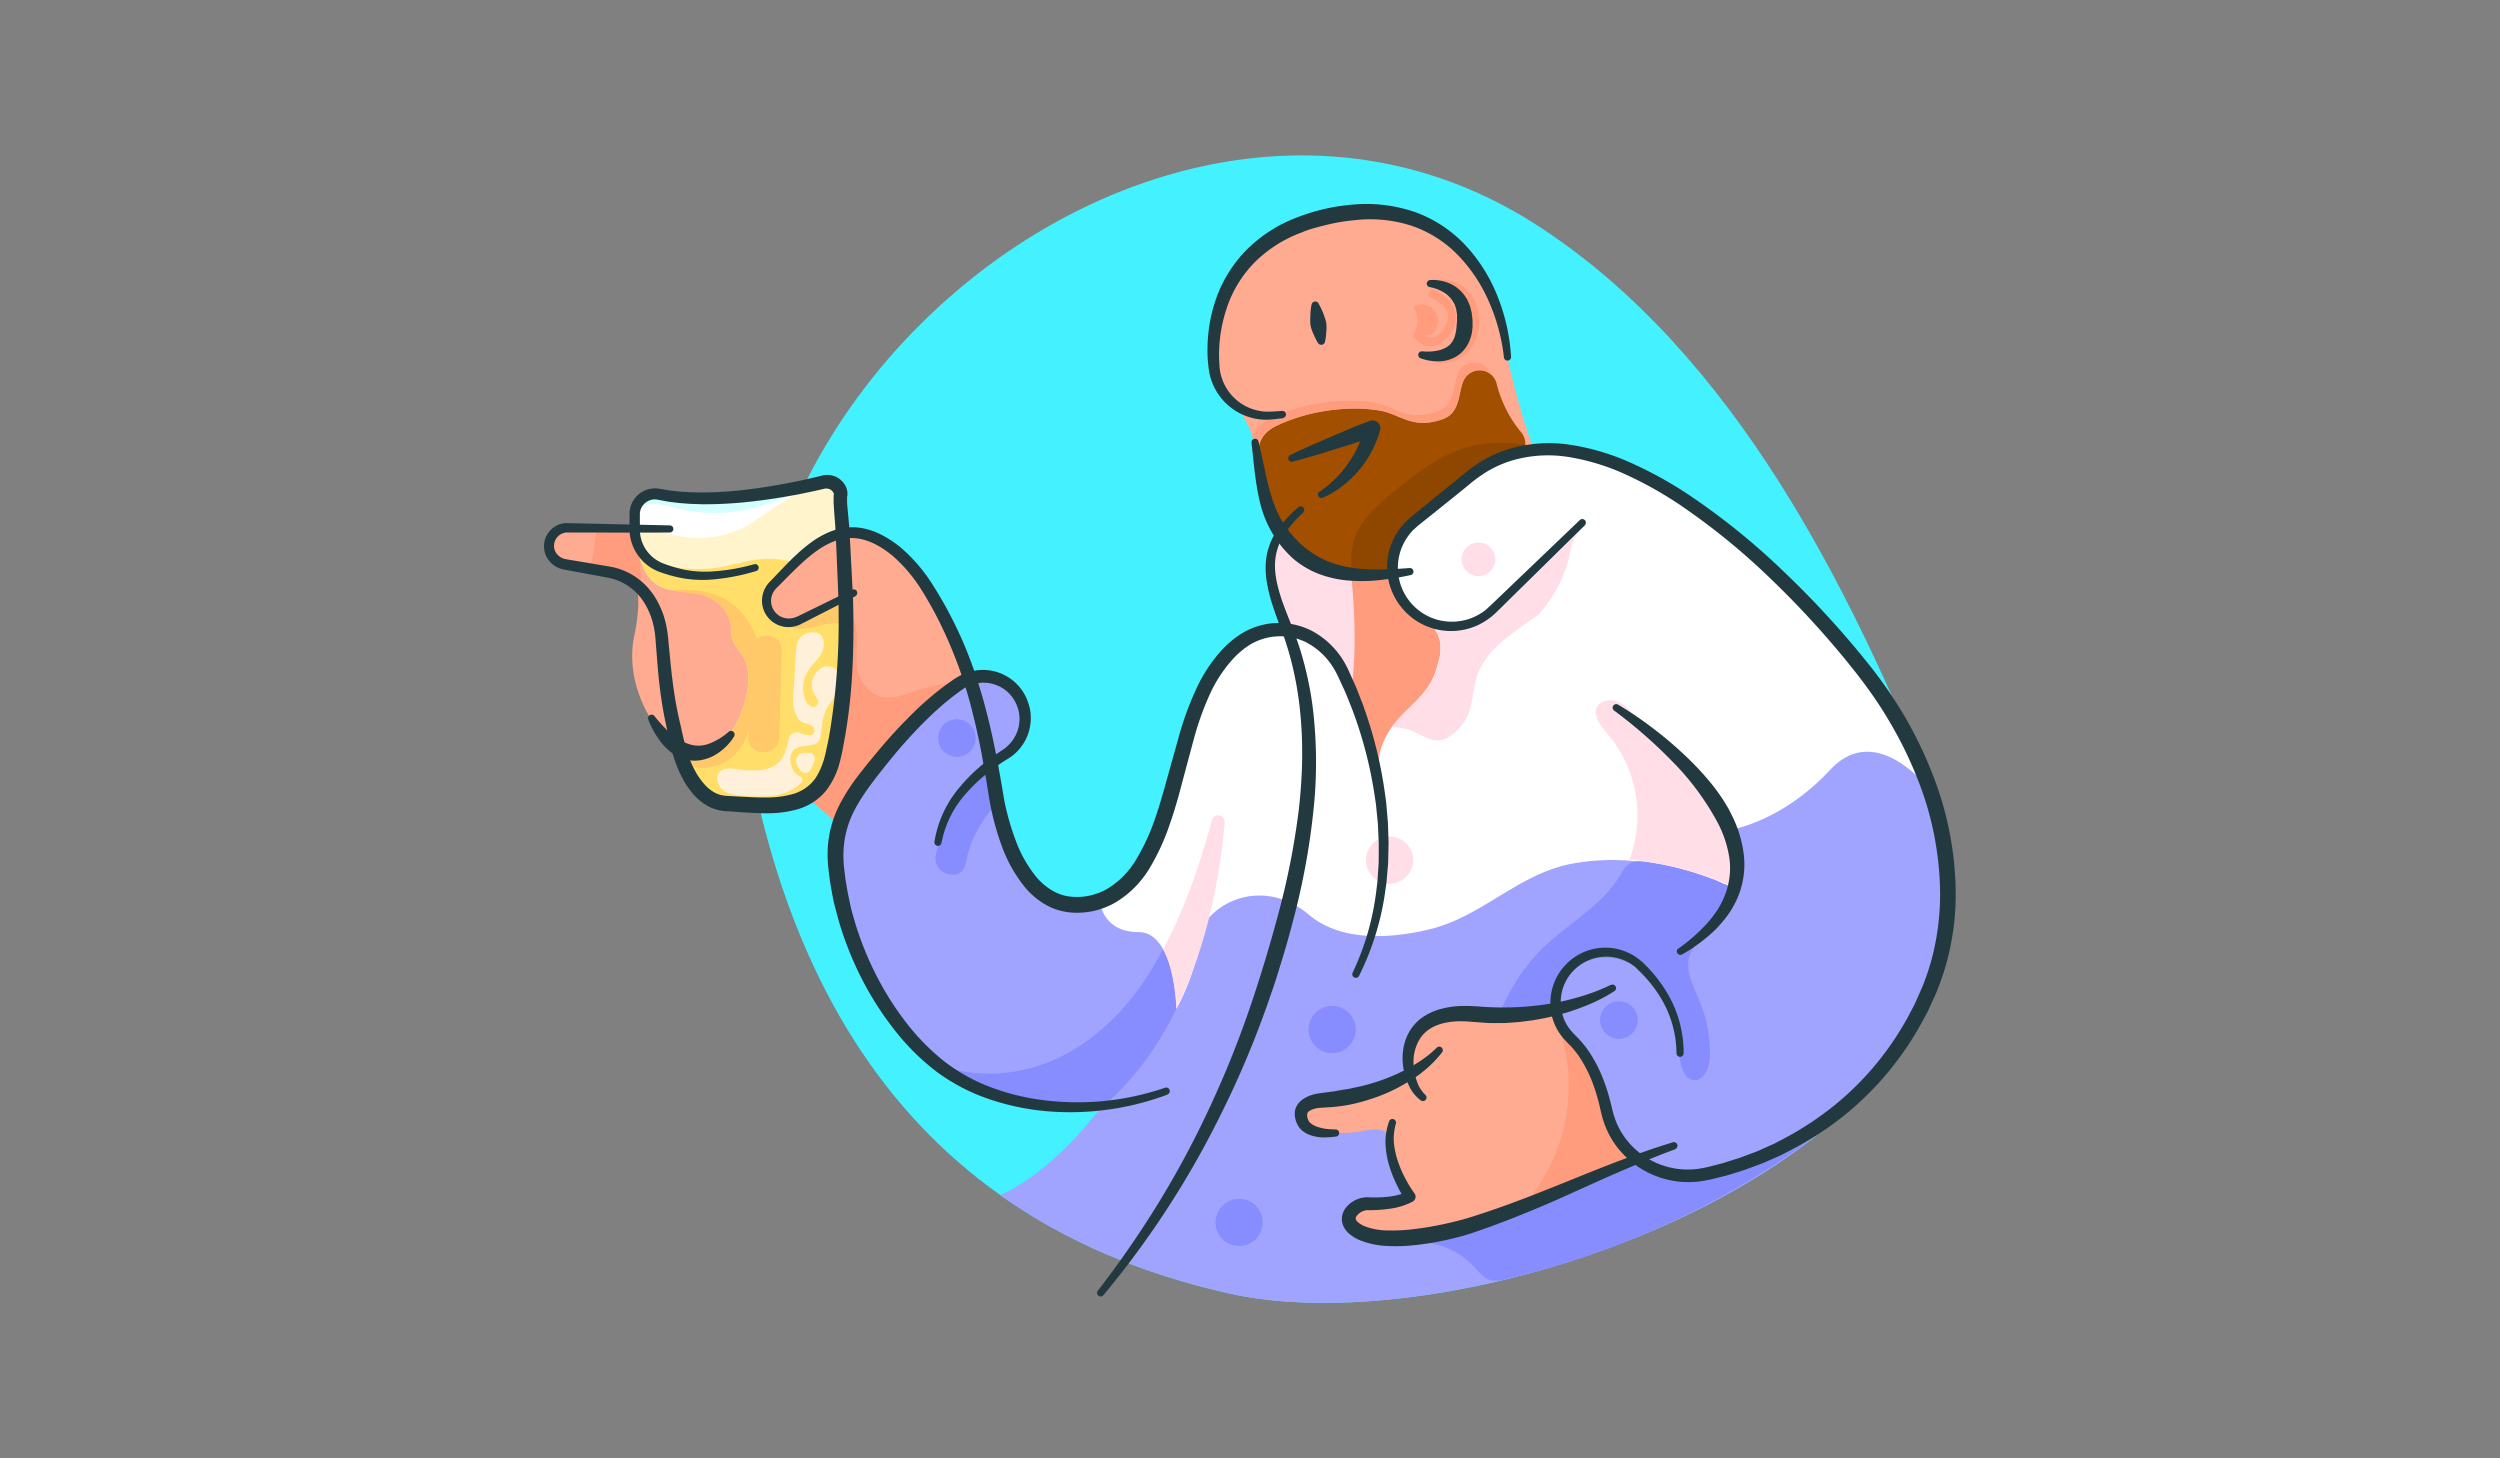 <svg id="Layer_1" data-name="Layer 1" xmlns="http://www.w3.org/2000/svg" viewBox="0 0 960 560"><rect x="0" y="0" width="960" height="560" fill="#808080" stroke="none"/><defs><style>.cls-1{fill:#43f1ff;}.cls-2{fill:#ffab91;}.cls-3{fill:#ff9c7d;}.cls-4{fill:#a0a4ff;}.cls-5{fill:#d3fffd;}.cls-6{fill:#878cff;}.cls-7{fill:#fff;}.cls-8{fill:#ffdee8;}.cls-9{fill:#a25000;}.cls-10{fill:#8f4700;}.cls-11{fill:#ffdf69;}.cls-12{fill:#fff4cc;}.cls-13{fill:#ffc869;}.cls-14{fill:#fff1d9;}.cls-15{fill:#233940;}</style></defs><title>man, people, person, avatar, drink</title><path class="cls-1" d="M701.63,432.7c-62.06,51.58-168.37,77.68-229.51,64-34.19-7.64-63.45-20.35-88.1-37.85-44.72-31.73-74.25-79.19-90.4-140.65C251.41,157.65,447.88-7.11,591.61,87.38,666.28,136.46,710,225,742.66,305.22,763.22,355.73,741.6,399.49,701.63,432.7Z"/><path class="cls-2" d="M330.16,326.8s-1.72-2.45-4.78-6c-1.27-1.46-2.77-3.11-4.47-4.84-.94-1-1.94-1.94-3-2.93l-.74-.68a81.53,81.53,0,0,0-9-7.19c-1.22-.83-2.47-1.63-3.76-2.38-6.32-3.72-13.44-6.35-20.9-6.35-25.33,0-44.87-28.15-40-52.11a70.21,70.21,0,0,0,1.62-12.75c.15-9.82-3.82-9.24-3.82-9.24s-7.66-2.13-14.72-3.79a89.89,89.89,0,0,0-9.58-1.86c-4.16-.42-11.63-13.1,1-14.1,3.63-.29,7.52-.35,11.15-.29,6.79.11,12.66.63,14.16.77l.38,0,80,.64s33.9.13,48.77,58.17c.09.34.17.68.24,1a57.84,57.84,0,0,1,1.5,9.33C377.4,313.77,330.16,326.8,330.16,326.8Z"/><path class="cls-3" d="M374.15,272.29a5.44,5.44,0,0,1-4.34,1.9,53.53,53.53,0,0,0-21.9,4.51,61.06,61.06,0,0,0-11.41,12.66c-3,4.52-4.73,9.35-7.09,14.17a17,17,0,0,1-1.18,2,6.69,6.69,0,0,1-.43,6.47,5.61,5.61,0,0,1-.46,4.82,5.89,5.89,0,0,1-2,2c-1.27-1.46-2.77-3.11-4.47-4.84-.94-1-1.94-1.94-3-2.93l-.74-.68a81.53,81.53,0,0,0-9-7.19c-1.22-.83-2.47-1.63-3.76-2.38a6.5,6.5,0,0,1,2.13-1.64,6.25,6.25,0,0,1,4.35-6.13c7.61-2.67,10.74-9.87,9.24-17.12a5.46,5.46,0,0,1-1.16-3.72c0-.31,0-.62,0-.93a5.76,5.76,0,0,1,2.22-4.62c-.2-.32-.41-.64-.61-1a26.65,26.65,0,0,1-3.5-13.46c0-4,2-10-1.17-13.14-5.4-5.45,3-13.87,8.42-8.42,6.29,6.35,4.58,13.57,4.66,21.56a14.63,14.63,0,0,0,6.48,12.11c5.12,3.2,11.17.78,16.32-1a53.47,53.47,0,0,1,18-3,5.85,5.85,0,0,1,2.84.68C375.94,264.73,376.44,269.58,374.15,272.29Z"/><path class="cls-2" d="M589.38,287.39c-26.07,32.91-79.06,17.1-83.42-24.66l-3.36-32.25a47.73,47.73,0,0,0-9.51-23.7c-3.61-4.8-7.45-12.37-9-23.8-.35-2.58-.68-4.89-1-7-.2-1.36-.46-2.7-.79-4a38.57,38.57,0,0,0-1.38-4.59,47.12,47.12,0,0,0-8.83-14.91c-3.55-4.08-6.91-10.45-6.91-19.94a47,47,0,0,1,20.74-39c12.26-8.24,33.1-17.21,52-12.29,16.25,4.23,26.56,16.39,34.19,31.58,3.85,7.66,4.74,16,6.68,24.26,5.54,23.54,13.47,55.64,34.3,70.65C626.75,217.58,613.25,257.27,589.38,287.39Z"/><path class="cls-4" d="M728.05,403.25c-9.51,11.55-19.35,19.66-26.42,29.45-1.29,1.08-2.61,2.14-3.94,3.2-34.63,27.39-81.74,47.2-127,57.15-36.49,8-71.82,9.64-98.53,3.67-34.19-7.64-63.45-20.35-88.1-37.85,0,0,17.18-6.08,38.19-32.88-27.28.74-51.93-5.27-71.44-25.94s-35.23-56.48-28.16-83.58c1.89-7.23,7.21-12.72,11.84-19.34a123.88,123.88,0,0,1,17.46-19.64c6-5.61,12.67-12.54,20.5-15.54,7.43-2.84,16.85-.72,20.23,7,3.68,8.45.42,16.68-5.32,21.83h0a21.75,21.75,0,0,1-3,2.26c-4.11,2.59-3.28,9.19-1.5,15.69,1,3.67,2.32,7.32,3.22,10.18,2.32,7.34,5,15.22,10.32,21,7.36,8,17.24,8.38,26,4.61a37,37,0,0,0,15.38-12.54c10.91-15.56,12.65-35.1,18.79-52.62,5.71-16.31,15.59-31.21,32.37-37.43a5.52,5.52,0,0,1,3-.3l1.89-1.2s-8.14-29.73-1.14-37.26c0,0,10,15.52,21.78,16.55,0,0,7.28,6.11,0,30.39,0,0,11.58,28.12,11.65,44.2S535.72,290,538.42,279c1.76-7.17,4-17.16,6.87-26.26a110.83,110.83,0,0,1,4-11c.34-.76.68-1.5,1-2.21,0,0-16.09-11-15.63-28,0,0,17.09-23.43,38.77-34.22s58.27-1.34,97.48,33.18c23.18,20.4,57.75,55.32,72.64,95.22C755.16,336.66,754.84,370.68,728.05,403.25Z"/><path class="cls-5" d="M324.87,229.23s-.71,48.24-7.71,65.69A37.4,37.4,0,0,1,310,306.74a7.32,7.32,0,0,1-5.33,2.29c-11,0-16.6.12-27.79.12-9.31,0-13.58-11.37-16.2-21.79,13.73,8.51,25-9.44,26.53-23.72a23.4,23.4,0,0,0-.26-7.75c-1.27-5.49-4.88-6.64-5.83-11.06a10.41,10.41,0,0,1-.24-2.35c0-8.5-6.67-15.67-19.67-15.67-11.61,0-15.25-8.24-17-19.5-.21-1.35-.4-2.74-.56-4.16l0-.25a18.2,18.2,0,0,1,0-4.39,9.6,9.6,0,0,1,9.4-8.66c21.79,6.07,53.78-2.39,62.19-4.44l1.07-.26.33-.07.31,0a4.67,4.67,0,0,1,5.65,3.49.81.81,0,0,1,.07.22c.14.52.34,1,.36,1.21,0,.07.15.14.15.22v.07l.59,13.33-.22.17c-5-1.47-11.81,5.78-11.81,5.78l-18.43,19.72a16.21,16.21,0,0,0,1.55,3.62c4.22,7.11,12.09,5.36,12.09,5.36L317.44,233Z"/><path class="cls-3" d="M514.44,219.79s9.62,15.21-1.52,34.43a116,116,0,0,1,13.17,40.17s5.56,15.29,7.82,5.06,25.44-51.31,29.31-59.63c0,0-26.21-2.27-27.3-19.64C535.92,220.18,520.58,221.59,514.44,219.79Z"/><ellipse class="cls-3" cx="554.1" cy="123.41" rx="13.94" ry="16.02"/><ellipse class="cls-2" cx="550.26" cy="123.08" rx="12.33" ry="14.17"/><path class="cls-6" d="M381.18,299.22c-.19-1.43-.29-2.86-.36-4.3a53.87,53.87,0,0,0-21.47,33.54c-1.36,7.49,10.11,10.7,11.48,3.16a42.93,42.93,0,0,1,12-22.83,34.45,34.45,0,0,1-1.46-8.95A2.1,2.1,0,0,1,381.18,299.22Z"/><path class="cls-7" d="M743.59,305.65l-.93-.43s-21.28-29.62-39.89-9.59c-16.74,18-34.14,22.2-37.45,22.85l-.35.07a19.42,19.42,0,0,1,1.65,5.14.32.32,0,0,1,0,.14c.07.35.13.7.18,1.06s.09.61.13.92.07.61.1.92.06.62.08.93.05.62.06.93,0,.49,0,.73,0,.68,0,1,0,.83,0,1.24,0,.76,0,1.15,0,.69,0,1.05,0,.44,0,.67v.32a27.91,27.91,0,0,1-1.15,6,.68.68,0,0,0-.21-.28.17.17,0,0,0-.1,0h-.13c-.05,0-.1.1-.15.08l-.17-.08h-.17a1,1,0,0,1-.21,0h0c-.05,0-.11.11-.17.09a1.21,1.21,0,0,0-.51,0c-.18,0-.38-.33-.58-.42s-.21-.17-.33-.22a3.56,3.56,0,0,0-.34-.17c-.07,0-.15-.11-.23-.15l-.06,0h-.84c-.27,0-.56-.38-.85-.49s-.29-.18-.43-.24,0,0,0,0l-.46-.2a.45.45,0,0,1-.14-.07,7,7,0,0,0-.85-.53c-.08,0-.16.09-.24.13s-.09,0-.13,0a1.56,1.56,0,0,1-.15-.51h-1.07c-.19,0-.37-.25-.56-.32a110.87,110.87,0,0,0-31.4-6.86A83.32,83.32,0,0,0,602,332c-19.53,4.36-33.43,20-52.61,24.74-14.74,3.67-34.18,5.09-46.65-5.39-14.49-12.17-30.66-7.73-38.42,1a18.17,18.17,0,0,0-1.59,2,143.93,143.93,0,0,1-5.21,19.82,82.16,82.16,0,0,1-5.65,13l-.13.25s-.25-14.19-5.08-22.88c-2.14-3.84-5.16-6.61-9.45-6.61-14,0-14.89-11.88-14.89-11.88l.08-1.5a37,37,0,0,0,15.38-12.54c10.91-15.56,12.65-35.1,18.79-52.62a74.39,74.39,0,0,1,12.54-23.12c6.32-7.6,13.81-12.78,23.44-15,2.46-.57,0-6.14-.37-7.93-.71-3.38-1.32-6.78-1.74-10.21-.68-5.55-1.43-12.13.76-17.45a8.05,8.05,0,0,1,1.5-2.45s5.19,8,12.47,12.91a0,0,0,0,0,0,0,20.09,20.09,0,0,0,9.27,3.62s7.28,6.11,0,30.39c0,0,5.63,14.83,10.33,29.41.49,1.53,1,3.06,1.44,4.56,1.26,4.09,2.39,8,3.24,11.49a20.36,20.36,0,0,1,1.42-9.76,30.34,30.34,0,0,1,4.89-8.36c5-6.18,12.78-10.89,15.61-20,.34-1.09.71-2.24,1-3.43a17.62,17.62,0,0,0,.63-7.37c0-.22-.08-.45-.13-.67s-.08-.38-.14-.57a10.87,10.87,0,0,0-.48-1.46c-.31-.77-2.29-3.87-2-4.58,0,0-10.78-4.12-14.57-15.84-.9-2.79-1.15-8.88-1.06-12.14,0,0,17-23.43,38.68-34.22a42.5,42.5,0,0,1,11.78-3.66c22-3.33,53,8,85.7,36.84C694,230.83,728.7,265.75,743.59,305.65Z"/><path class="cls-8" d="M497.19,242.7c3.65,2.8,8.3,4.42,11.79,7.52a45.73,45.73,0,0,1,5.79,6.23c.93,1.2,4.6,5.17,4.42,6.72,2.3-19.31-.14-40.42-.57-44.65-4.44.65-8-3-11.75-4.07-4-1.15-3.3-3.76-6-7.06-1.66-2-7-1.47-8.76-3.45-4.3,7.13-4.81,15.51-2.94,23.23C490.51,232.6,492.56,239.16,497.19,242.7Z"/><path class="cls-8" d="M590,220.13c-5.61,5.45-11.07,11.33-17.43,15.92a25.37,25.37,0,0,1-22.24,3.4c-.34.71,1.64,3.81,2,4.58a10.87,10.87,0,0,1,.48,1.46c0,.19.1.38.14.57s.09.45.13.67a17.62,17.62,0,0,1-.63,7.37c-.32,1.19-.69,2.34-1,3.43-2.83,9.1-10.61,13.81-15.61,20-.47.58-.9,1.16-1.31,1.73a32.89,32.89,0,0,1,5.3.62c4.09.86,8.52,4.89,13,4.4s9.37-5.92,11-10.08c2-5.29,1.79-11.12,4-16.32,4.38-10.13,14.55-15.58,23-21.9a55.21,55.21,0,0,0,5.28-7,49,49,0,0,0,5.69-12.31c1.16-3.89,1.56-9.48,4.65-12.46Z"/><path class="cls-9" d="M585.74,170.82a7.17,7.17,0,0,1-.58,2.78,42.41,42.41,0,0,0-11.79,3.65c-16.63,8.28-30.54,24-36.11,30.87a11.85,11.85,0,0,0-2.51,7.66,41.46,41.46,0,0,0,.41,4.93,5.39,5.39,0,0,1-1.45.12,79.6,79.6,0,0,1-13.66-.58l-.78-.12A43.5,43.5,0,0,1,497,210c-6.85-6.07-10.41-14.07-12.08-22.94-1.81-9.63-4.67-18.73,5.26-23.54,11.61-5.62,27.3-8,40-5.79,7.48,1.33,12.33,7.43,24,3.16,7.27-2.66,5.55-11.58,8.42-15.74a6.75,6.75,0,0,1,6-2.93h.07a6.54,6.54,0,0,1,3.88,1.61,6.7,6.7,0,0,1,2.14,3.47,47.76,47.76,0,0,0,5.64,13.43,46.09,46.09,0,0,0,3,4.29c.34.43.67.85,1,1.26A7,7,0,0,1,585.74,170.82Z"/><path class="cls-6" d="M451.82,387.22c-7,14.42-16.62,28-29.61,38.77,0,0-38,2.48-62.06-17.14,1,.43,35,14.61,67.71-18.05,7.33-7.33,13.53-16.45,18.75-26.22,4.83,8.69,5.08,22.88,5.08,22.88Z"/><path class="cls-10" d="M585.74,170.82a7.17,7.17,0,0,1-.58,2.78,42.41,42.41,0,0,0-11.79,3.65c-18.33,9.13-33.85,27.11-37.44,32.91a9.36,9.36,0,0,0-1,3.47c-.18,2.34-.47,4.82.26,7.08a5.39,5.39,0,0,1-1.45.12,79.6,79.6,0,0,1-13.66-.58l-.78-.12a5.37,5.37,0,0,1-.15-.76,27,27,0,0,1,2-15.15c3.15-6.55,9.51-11.68,15-16.23,9.18-7.6,20.07-15.42,32.08-17.4A58.21,58.21,0,0,1,585.74,170.82Z"/><path class="cls-8" d="M470.3,315.72a242.62,242.62,0,0,1-6,36.63,192.41,192.41,0,0,1-6.8,21.83c-1.67,4.38-3.55,8.75-5.65,13l-.13.24s-.25-14.19-5.08-22.88c8.87-16.6,14.89-35.06,18.75-49.73A2.52,2.52,0,0,1,470.3,315.72Z"/><path class="cls-6" d="M564.1,484.54q.92.82,1.76,1.71c2.1,2.22,4.12,4.92,7.12,5.48a11.57,11.57,0,0,0,4.67-.4A323.21,323.21,0,0,0,696.43,436.9,85.38,85.38,0,0,1,641.56,450c-7-.74-14.51-2.69-19-8.15-3.14-3.81-4.38-8.79-5.83-13.52a117,117,0,0,0-10.47-24c-3.33-5.77-7.26-11.61-7.54-18.26a18.14,18.14,0,0,1,12.13-17.49c9.25-3,19.63,2.28,25.29,10.2s7.57,17.85,8.87,27.49c.48,3.58,1.75,8.07,5.34,8.46,4.08.44,6.1-4.85,6.22-8.95a51.79,51.79,0,0,0-3.88-21.24c-2.45-5.93-6.07-12.42-3.59-18.35,1.68-4,5.71-6.43,8.81-9.49a24.91,24.91,0,0,0,7.28-15.85A113,113,0,0,0,632.6,331c-2.25-.32-4.7-.55-6.67.58s-2.88,3.07-4,4.88c-7,11.56-19.83,18.16-29.5,27.63-17.17,16.81-23.55,41.65-27,65.43-2,13.66-3.19,27.4-4.43,41.14-4.8-2-9.7-4-14.87-4.41-3.94-.34-8.55.28-11.83,2.66-4.28,3.1-.71,6.45,3.44,7.45,2.63.63,5.37.43,8.07.59A30.39,30.39,0,0,1,564.1,484.54Z"/><path class="cls-5" d="M323.7,203.78c0-.07,0-.15,0-.22l-.08-1.74c-1.21.74-2.47,1.43-3.76,2.09A6.1,6.1,0,0,1,323.7,203.78Z"/><path class="cls-3" d="M572.52,143.81a6.54,6.54,0,0,0-3.88-1.61h-.07a6.75,6.75,0,0,0-6,2.93c-2.87,4.16-1.15,13.08-8.42,15.74-11.67,4.27-16.52-1.83-24-3.16-12.68-2.25-28.37.17-40,5.79-4.38,2.13-6.75,5.07-7.88,8.52a38.57,38.57,0,0,0-1.38-4.59,14.59,14.59,0,0,1,7.26-6.93c11.61-5.62,27.3-8,40-5.79,7.48,1.33,12.33,7.43,24,3.16,7.27-2.66,5.55-11.58,8.42-15.74a6.75,6.75,0,0,1,6-2.93h.07A6.68,6.68,0,0,1,572.52,143.81Z"/><path class="cls-7" d="M243.63,203.14c.16,1.42.35,2.81.56,4.16q.38,2.49.91,4.76a36.09,36.09,0,0,0,11.58,6.12c12.56,3.61,23.66-2.64,34.79-7.51,10.16-4.44,22.72-7,32-13.45l-.31-7v-.07c0-.08-.13-.15-.15-.22,0-.25-.22-.69-.36-1.21a.81.81,0,0,0-.07-.22,4.67,4.67,0,0,0-5.65-3.49l-.31,0-.33.07-1.07.26c-8.41,2-28.58,16.62-55,9.88-.11,0-15.46-5.41-16.64,3.22a18.2,18.2,0,0,0,0,4.39Z"/><path class="cls-11" d="M324.87,229.23s-.06,4.08-.31,10.3c-.64,15.16-2.44,43-7.4,55.39a36.24,36.24,0,0,1-8.1,12.72,5,5,0,0,1-3.45,1.38c-11.71,0-17.27.12-28.79.12-7.66,0-11.91-7.7-14.64-16.24-.58-1.83-1.1-3.71-1.56-5.55,13.73,8.51,25-9.44,26.53-23.72a23.4,23.4,0,0,0-.26-7.75c-1.27-5.49-4.88-6.64-5.83-11.06a10.41,10.41,0,0,1-.24-2.35c0-6-3.35-10.36-8.51-13-3.76-1.91-7.9-1.74-11.94-2.4-1.14-.19-2.1-.35-3-.55a14.85,14.85,0,0,1-6.53-3.15c-4-3.08-6.37-12.84-6.37-12.84,5.22-3.16,11.14-1.2,16,1.48,5.34,3,10.65,4.18,16.52,2.59,6.11-1.65,12-5.21,17.24-8.75,7.19-4.9,14.22-10.39,22.43-13.5,7.2-2.71,10.27,8.84,3.13,11.49h0A5.15,5.15,0,0,1,317,207.2q-3,1.59-6.11,3.16l-17.64,18.87a16.21,16.21,0,0,0,1.55,3.62,11,11,0,0,0,3.85,3.94v0a12.37,12.37,0,0,0,8.23,1.4L317.44,233Z"/><path class="cls-12" d="M324.3,193.36a2,2,0,0,1-.65-.79c-7.17-15.27-29.17,5.3-37,9.45-10.81,5.73-23.52,5.87-34.75,1.38-7.11-2.85-10.2,8.66-3.17,11.48a52.23,52.23,0,0,0,33.54,1.61,6.33,6.33,0,0,0,1.87-.24,38.43,38.43,0,0,1,18-1c.76.15,1.56.33,2.37.53,4.69-6.56,12.4-10.29,20.24-11a54.67,54.67,0,0,0-.26-6.38C324.37,197,324.38,195.22,324.3,193.36Z"/><path class="cls-13" d="M290.58,245.21c-2.19-5.68-5.5-10.9-10.65-14.26-6.61-4.3-14.78-4.77-22.52-4.42.87.2,1.83.36,3,.55,4,.66,8.18.49,11.94,2.4,5.16,2.63,8.51,7,8.51,13a10.41,10.41,0,0,0,.24,2.35c.95,4.42,4.56,5.57,5.83,11.06a23.4,23.4,0,0,1,.26,7.75c-1.49,14.28-12.8,32.23-26.53,23.72.46,1.84,1,3.72,1.56,5.55,5.36,3.11,12.08,2.44,17.26-.92a19.1,19.1,0,0,0,7.79-11.15l.14-.19-.07,2.49a5.39,5.39,0,0,0,1.43,4,2.08,2.08,0,0,1,1.32,1c3.47,1.87,9,.2,9.16-5l.92-33.34C300.29,244.25,294.09,242.72,290.58,245.21Z"/><path class="cls-8" d="M667.25,330.35c-1.15-25.06-23.64-38.5-38.92-54.83-2.24-2.4-4.45-5.06-7.53-6.2-2.91-1.07-7.5-.05-8,3.48-.61,4,5,9.39,7.06,12.28a48.49,48.49,0,0,1,5.85,45,128.15,128.15,0,0,1,40.21,10.69A32.85,32.85,0,0,0,667.25,330.35Z"/><path class="cls-14" d="M310.65,289.07c-1.44,0-2.89,0-3.77.7-2.35,1.81-.73,5.28,1.13,6.64l0,0a2.22,2.22,0,0,0,3.23-.83,28.7,28.7,0,0,0,1.5-3.55A2.26,2.26,0,0,0,310.65,289.07Z"/><path class="cls-14" d="M322.25,261.45c.17-3-1-5.56-4.72-5.56-2,0-3.92,1.89-4.89,3.49a7.77,7.77,0,0,0,0,7.14c.32.62.79,1.16,1.12,1.77a1.9,1.9,0,0,1-2.14,3,4.2,4.2,0,0,1-2.41-2.67,12.41,12.41,0,0,1,0-8.92c1.15-3.1,3.7-5.08,5.57-7.7,2.24-3.13,2.68-9.21-2.62-9.17a6.39,6.39,0,0,0-4.93,2.06c-1.59,1.94-1.42,4.85-1.69,7.13s-.37,4.85-.42,7.29c-.07,3.53-.79,7.22-.53,10.78a11,11,0,0,0,2.24,6.22c1.53,1.87,3.89,1.24,5.29,2.71,1.08,1.13.73,3.31-1.06,3.29a9,9,0,0,1-3.62-.78,3.31,3.31,0,0,0-4.67,2.36l0,.19c-.66,3.48-1.7,7.18-4.47,9.37a12.48,12.48,0,0,1-6.59,2.28,37.31,37.31,0,0,1-9-.36,11.35,11.35,0,0,0-4.46-.1c-4.47,1.16-3,6.86.1,8.68a15.16,15.16,0,0,0,6.43,1.55,52.93,52.93,0,0,0,11.88.06,19.8,19.8,0,0,0,10.93-4.81A1.67,1.67,0,0,0,307,298c-2.64-1-3.73-4.71-3.44-7.28.77-6.85,10.54-2,11.44-7.61.28-1.75.55-3.7.72-5.08a16.61,16.61,0,0,1,3.56-8.71A15,15,0,0,0,322.25,261.45Z"/><path class="cls-13" d="M324.87,229.23s-.06,4.08-.31,10.3c-9.66-1.23-12.07,3.28-20.07,1.44-6.5-1.5-4.83-3-5.79-4.16a12.37,12.37,0,0,0,8.23,1.4L317.44,233Z"/><circle class="cls-8" cx="567.74" cy="214.76" r="6.46"/><circle class="cls-6" cx="621.66" cy="391.69" r="7.22"/><circle class="cls-6" cx="367.45" cy="283.42" r="7.22"/><path class="cls-2" d="M630.42,446.28c-1.2-.85-11.43,3.66-13.07,4.39-10.91,4.84-22,10-33.27,14.28-18.56,7.07-37.8,11.86-58.19,9.24-7.37-1-7.89-11.93,0-11.91,3.85,0,21.64.15,14.51-7.28a23,23,0,0,1-4.07-5.79,24.21,24.21,0,0,1-2.1-6.7c-.4-2.39.73-4.68-1-6.8-1.28-1.6-3.36-2-5.31-2-2.5,0-5.13.86-7.65,1.08a71.56,71.56,0,0,1-14.92-.25c-7.4-.91-7.88-11.86,0-11.91a63.53,63.53,0,0,0,34.77-10.41,2.75,2.75,0,0,0,0-.57c0-3.74,0-7.72,1.23-11.22,1.2-3.34,4.22-6.57,7.24-8.59,4-2.7,9.26-2.56,14.11-2.47q9.38.18,18.74-.36,4.41-.24,8.81-.65c1.46-.13,2.91-.28,4.36-.44l1.66-.19.44,0a6.68,6.68,0,0,1,2.06-.22,8.67,8.67,0,0,0,.82,3.67,41.71,41.71,0,0,0,2.43,5,14,14,0,0,0,2.57,3.67c.06.06.11.12.17.17,5.54,5.06,8.38,12.22,10.78,19.42.47,1.4.92,2.8,1.37,4.18C619.7,432.11,623.12,441.09,630.42,446.28Z"/><circle class="cls-8" cx="533.58" cy="330.29" r="9.06"/><path class="cls-3" d="M630.42,446.28c-1.2-.85-11.43,3.66-13.07,4.39-10.91,4.84-22,10-33.27,14.28,5.79-7.61,11-15.62,14.15-24.41a68.93,68.93,0,0,0-1.47-50.78,5.51,5.51,0,0,1-.46-2l.44,0a6.68,6.68,0,0,1,2.06-.22,8.67,8.67,0,0,0,.82,3.67,41.71,41.71,0,0,0,2.43,5,14,14,0,0,0,2.57,3.67c.06.06.11.12.17.17,5.54,5.06,8.38,12.22,10.78,19.42.47,1.4.92,2.8,1.37,4.18C619.7,432.11,623.12,441.09,630.42,446.28Z"/><path class="cls-3" d="M245.68,229.52a6.13,6.13,0,0,1-.58,2.09c.15-9.82-3.82-9.24-3.82-9.24s-7.66-2.13-14.72-3.79a115.4,115.4,0,0,0,2.54-16.25c6.79.11,12.66.63,14.16.77A67.88,67.88,0,0,1,245.68,229.52Z"/><circle class="cls-6" cx="511.55" cy="395.34" r="9.06"/><circle class="cls-6" cx="475.82" cy="469.42" r="9.06"/><path class="cls-15" d="M608.61,201.7,574.73,235c-.34.34-.74.7-1.14,1.05s-.78.72-1.2,1a24.76,24.76,0,0,1-2.63,1.8,23.29,23.29,0,0,1-5.85,2.53,24.73,24.73,0,0,1-12.67.21,26.07,26.07,0,0,1-6-2.37,24.87,24.87,0,0,1-11.67-14.79,24.76,24.76,0,0,1-.15-12.77,25.08,25.08,0,0,1,6.26-11.18c.79-.71,1.6-1.5,2.38-2.14l2.3-1.88,4.6-3.75,9.21-7.5,4.6-3.75,2.44-1.89c.84-.6,1.71-1.17,2.56-1.75a47.83,47.83,0,0,1,11.24-5.28,53.91,53.91,0,0,1,24.52-1.66A90.19,90.19,0,0,1,626.86,178,151.73,151.73,0,0,1,648,189.68a265.9,265.9,0,0,1,37.27,30.11,354.81,354.81,0,0,1,32.31,35.29,169.73,169.73,0,0,1,13.72,19.86,156.84,156.84,0,0,1,10.56,21.76A126.85,126.85,0,0,1,751,344.18a100.31,100.31,0,0,1-3.18,24.2A95.35,95.35,0,0,1,744,380c-.35,1-.78,1.88-1.2,2.8l-1.25,2.77c-.43.92-.82,1.86-1.28,2.76L738.85,391a119.66,119.66,0,0,1-30.66,37.32,123.61,123.61,0,0,1-20.3,13.23l-2.7,1.38-1.35.69-1.39.61-5.55,2.43-5.68,2.11c-.94.37-1.91.67-2.87,1l-2.9.88c-1,.29-1.92.61-2.9.86l-2.94.72a59.85,59.85,0,0,1-6,1.3,34.58,34.58,0,0,1-33.42-14.11A33.48,33.48,0,0,1,615,427.88c-.3-1.06-.46-1.95-.68-2.9s-.45-1.88-.71-2.8c-.51-1.86-1.07-3.7-1.73-5.49a49.62,49.62,0,0,0-5-10.22,34.79,34.79,0,0,0-3.41-4.46c-.3-.36-.63-.68-1-1l-1-1.06-1.12-1.2c-.35-.42-.67-.87-1-1.3a20.09,20.09,0,0,1-3-5.81,20.44,20.44,0,0,1-1-6.42,21.16,21.16,0,0,1,3.8-12.25,21.38,21.38,0,0,1,10.13-7.81,21.14,21.14,0,0,1,12.74-.5,21.5,21.5,0,0,1,5.88,2.64l1.31.94c.44.32.82.7,1.23,1s.78.71,1.13,1.07.73.71,1.07,1.09a53.78,53.78,0,0,1,7.43,9.69,44.69,44.69,0,0,1,6.44,23.36,1.37,1.37,0,0,1-2.74,0,41.74,41.74,0,0,0-6.34-21.76,50.64,50.64,0,0,0-7.13-9c-.33-.35-.69-.67-1-1s-.69-.68-1-1-.67-.6-1-.86l-1.11-.77a18.1,18.1,0,0,0-4.94-2.13,17.52,17.52,0,0,0-18.92,7.11,17.35,17.35,0,0,0-3,10.09,16.55,16.55,0,0,0,.9,5.24,16.14,16.14,0,0,0,2.45,4.69c.28.35.53.71.82,1l.92,1c.27.3.69.7,1.05,1.06s.75.74,1.09,1.13a38.84,38.84,0,0,1,3.84,4.92,53.73,53.73,0,0,1,5.53,11c.73,1.91,1.35,3.85,1.9,5.81.29,1,.53,2,.78,2.94s.45,2,.71,2.87a29.08,29.08,0,0,0,4.6,10,29.91,29.91,0,0,0,29,11.92,56,56,0,0,0,5.57-1.27l2.82-.72c.94-.25,1.85-.58,2.78-.86l2.77-.88c.93-.29,1.85-.58,2.75-.95L675,442l5.3-2.39,1.32-.6,1.29-.68,2.57-1.35a121,121,0,0,0,19.31-12.83,114.05,114.05,0,0,0,29-35.79l1.34-2.57c.43-.86.79-1.76,1.19-2.64l1.17-2.65c.39-.88.8-1.76,1.12-2.66a89.53,89.53,0,0,0,3.52-10.94A98.18,98.18,0,0,0,745,344.11a120.88,120.88,0,0,0-8.75-45.22A150.87,150.87,0,0,0,726.1,278c-1.95-3.36-4-6.64-6.21-9.86s-4.5-6.33-6.91-9.42a349.22,349.22,0,0,0-31.52-35,260.73,260.73,0,0,0-36.29-29.8,146.78,146.78,0,0,0-20.32-11.45,85.44,85.44,0,0,0-22-6.89,49.28,49.28,0,0,0-22.45,1.32,43.32,43.32,0,0,0-10.23,4.71l-2.35,1.58-2.27,1.72L561,188.65l-9.26,7.43-4.63,3.71-2.32,1.86c-.75.62-1.36,1.21-2.05,1.81a21,21,0,0,0-5.28,9.26,20.78,20.78,0,0,0,14.75,25.34A21.12,21.12,0,0,0,563,238a19.81,19.81,0,0,0,5-2.1,21.37,21.37,0,0,0,2.28-1.52c.37-.27.7-.59,1-.89s.69-.59,1.05-.95l34.32-32.84a1.37,1.37,0,0,1,1.9,2Z"/><path class="cls-15" d="M545.59,422.57a14.9,14.9,0,0,1-4.58-5.75,24.83,24.83,0,0,1-2.13-6.84,22.92,22.92,0,0,1,0-7.28,19.07,19.07,0,0,1,2.62-7.06,17.5,17.5,0,0,1,5.42-5.43,23,23,0,0,1,6.91-2.91,34.18,34.18,0,0,1,7.17-1c1.18,0,2.38-.07,3.54,0l3.38.19a114.53,114.53,0,0,0,25.76-.82,95.7,95.7,0,0,0,12.66-2.82,75.7,75.7,0,0,0,12.08-4.6l.09,0a1.37,1.37,0,0,1,1.36,2.38,65.3,65.3,0,0,1-12.22,6.09,85.23,85.23,0,0,1-13,3.91L593,391l-1.68.3c-1.12.2-2.24.42-3.37.58-2.26.26-4.52.63-6.79.74l-3.41.24c-1.14,0-2.28,0-3.42,0s-2.28,0-3.42-.06l-3.41-.25-3.25-.24c-1-.12-2.07-.11-3.1-.14a28.52,28.52,0,0,0-6,.55,18.56,18.56,0,0,0-5.4,1.94,13.07,13.07,0,0,0-4.12,3.67,16.52,16.52,0,0,0-2.74,11.13,21.87,21.87,0,0,0,1.28,6,13,13,0,0,0,3.11,4.92l.07.06a1.37,1.37,0,0,1-1.71,2.13Z"/><path class="cls-15" d="M492.78,160.58c-1.56.17-3.05.38-4.67.51a20.85,20.85,0,0,1-5-.14A22.42,22.42,0,0,1,464,140.14l0,.18a47.67,47.67,0,0,1-.33-5.95c0-2,.1-3.9.28-5.84A59,59,0,0,1,466.23,117,50.65,50.65,0,0,1,478,96.64a54.7,54.7,0,0,1,19.66-13,76.31,76.31,0,0,1,22.78-5.15,57.27,57.27,0,0,1,23.33,3.09,49.79,49.79,0,0,1,19.48,13.16,62.34,62.34,0,0,1,12.09,19.79A73.79,73.79,0,0,1,580.24,137a1.37,1.37,0,0,1-2.73.23v0A73.43,73.43,0,0,0,571.82,116a60.12,60.12,0,0,0-11.94-18A45.09,45.09,0,0,0,542,86.68a51.57,51.57,0,0,0-21.09-2.2,76.59,76.59,0,0,0-10.69,1.67c-1.75.43-3.51.86-5.24,1.35s-3.45,1-5.09,1.75A50,50,0,0,0,482,100.53a45.32,45.32,0,0,0-11,18,57.05,57.05,0,0,0-2.41,10.5c-.23,1.79-.38,3.59-.45,5.39a44.28,44.28,0,0,0,.11,5.31l0,.18h0a18.74,18.74,0,0,0,15.3,17.85,14.27,14.27,0,0,0,2.13.28,16.93,16.93,0,0,0,2.16,0c1.48,0,3.09-.17,4.62-.26h0a1.37,1.37,0,0,1,.22,2.72Z"/><path class="cls-15" d="M506.86,188.71a39.4,39.4,0,0,0,6-5,41,41,0,0,0,5-6q.58-.78,1.07-1.61c.33-.55.7-1.08,1-1.65.6-1.14,1.22-2.26,1.71-3.44a41.89,41.89,0,0,0,2.43-7.23l4,3.61q-1.93.75-3.89,1.42c-1.3.47-2.62.89-3.93,1.32l-7.92,2.49c-5.28,1.65-10.59,3.24-15.95,4.68a1.38,1.38,0,0,1-.95-2.57c5-2.39,10.08-4.62,15.16-6.8l7.64-3.25c1.28-.53,2.55-1.07,3.84-1.55s2.58-1,3.88-1.45l.17-.06a3,3,0,0,1,3.84,3.67,42.14,42.14,0,0,1-3.31,8.2,38.84,38.84,0,0,1-4.94,7.25c-.93,1.12-2,2.15-3,3.17l-1.62,1.44c-.55.47-1.12.91-1.68,1.36-1.15.87-2.35,1.67-3.57,2.42a29,29,0,0,1-3.89,2,1.37,1.37,0,0,1-1.29-2.4Z"/><path class="cls-15" d="M506.26,116.49A23.06,23.06,0,0,1,508,120a34.3,34.3,0,0,1,1.21,3.59,14.07,14.07,0,0,1,.09,3.78,23.57,23.57,0,0,1-.5,3.88,1.48,1.48,0,0,1-2.7.46,23.52,23.52,0,0,1-1.75-3.5,14.09,14.09,0,0,1-1.16-3.6,34.31,34.31,0,0,1,0-3.79,23,23,0,0,1,.45-3.87,1.47,1.47,0,0,1,2.7-.46Z"/><path class="cls-15" d="M483.26,169.49c.91,3.73,1.66,7.5,2.49,11.2a102.78,102.78,0,0,0,2.78,10.86,39.88,39.88,0,0,0,11.39,17.75,36.66,36.66,0,0,0,8.71,5.68,38.28,38.28,0,0,0,10.24,3c7.2,1.1,14.77.71,22.34.15a1.37,1.37,0,0,1,.39,2.72,110.88,110.88,0,0,1-11.46,1.87,63.65,63.65,0,0,1-11.84.24,41.17,41.17,0,0,1-11.9-2.59,32,32,0,0,1-5.57-2.77,29.42,29.42,0,0,1-5-3.76,42.29,42.29,0,0,1-12-20.92c-1.85-7.73-2.39-15.37-3.25-22.93a1.37,1.37,0,0,1,2.69-.48Z"/><path class="cls-15" d="M500.56,196.75A45.13,45.13,0,0,0,494,204a22.05,22.05,0,0,0-4.41,13.29,31.14,31.14,0,0,0,.42,4.76,57.86,57.86,0,0,0,2.61,9.46c1.09,3.15,2.38,6.22,3.63,9.41s2.39,6.47,3.39,9.77A133.24,133.24,0,0,1,504,270.92a174.1,174.1,0,0,1,.27,41.17,273.77,273.77,0,0,1-7.44,40.35c-1.69,6.62-3.58,13.17-5.63,19.67-1,3.25-2,6.5-3.18,9.72l-1.67,4.84-1.76,4.81A362,362,0,0,1,468.27,429a349.26,349.26,0,0,1-44.55,68.33,1.37,1.37,0,0,1-2.13-1.73,378.88,378.88,0,0,0,23-33.24,358.59,358.59,0,0,0,19.19-35.53,387.34,387.34,0,0,0,15.3-37.33c4.41-12.69,8.34-25.62,11.8-38.6a289.11,289.11,0,0,0,7.79-39.44,199.68,199.68,0,0,0,1.36-20c0-3.34,0-6.67-.17-10s-.42-6.65-.8-10a128.53,128.53,0,0,0-3.75-19.59c-.9-3.2-1.88-6.38-3.06-9.5s-2.42-6.36-3.47-9.63a59.2,59.2,0,0,1-2.47-10.19,34.72,34.72,0,0,1-.3-5.37,25.36,25.36,0,0,1,5.46-15,48,48,0,0,1,7.26-7.54,1.37,1.37,0,0,1,1.81,2Z"/><path class="cls-15" d="M328.5,228.95,313,236.86l-3.87,2-1,.49c-.32.16-.63.33-1,.51a10.63,10.63,0,0,1-2.42.76A10.15,10.15,0,0,1,293,227.86a10.59,10.59,0,0,1,2.61-4.47l3-3.13c4-4.18,8.06-8.5,13-12.07a33.21,33.21,0,0,1,8.12-4.39,25.34,25.34,0,0,1,4.62-1.14,23.76,23.76,0,0,1,4.8-.12,25.54,25.54,0,0,1,9,2.66,41.65,41.65,0,0,1,7.67,5,62.47,62.47,0,0,1,11.82,13.56,152.84,152.84,0,0,1,8.72,15.36c10.61,21.14,15.41,44.56,19.11,67.28A95.34,95.34,0,0,0,390,322.66,48.69,48.69,0,0,0,398,336.83c3.44,4,7.89,6.88,12.85,7.45a23.26,23.26,0,0,0,14.73-3.21,32.26,32.26,0,0,0,10.89-11.34,79.56,79.56,0,0,0,7-15.18c1.88-5.33,3.38-10.86,4.93-16.43l4.7-16.81a118.85,118.85,0,0,1,6.21-16.66,58.18,58.18,0,0,1,10-15.18,38,38,0,0,1,7.15-6,27.6,27.6,0,0,1,27.45-1.14,31.83,31.83,0,0,1,13,13.21c.37.67.72,1.39,1,2.06l.9,2,1.8,4c.57,1.35,1.08,2.73,1.62,4.1s1.11,2.72,1.56,4.12A165.27,165.27,0,0,1,532,306l.3,2.18.19,2.19.37,4.39c.16,1.46.14,2.93.21,4.4l.14,4.4-.09,4.4c-.06,1.47,0,2.94-.16,4.4l-.37,4.39-.19,2.19-.32,2.18a104.88,104.88,0,0,1-10.2,33.6,1.37,1.37,0,0,1-2.46-1.22v0a101.81,101.81,0,0,0,9.24-32.78l.27-2.12.14-2.14.28-4.27c.12-1.42.06-2.86.09-4.28l0-4.28-.2-4.28c-.08-1.43-.08-2.86-.26-4.28l-.42-4.27-.22-2.13-.32-2.12a161,161,0,0,0-8.41-33.18c-.46-1.35-1.05-2.65-1.57-4s-1.06-2.65-1.63-4l-1.8-3.88-.9-1.94c-.31-.64-.6-1.22-.94-1.81a27,27,0,0,0-11.15-11.07A22.54,22.54,0,0,0,479.3,248a32.77,32.77,0,0,0-6,5.22A52.76,52.76,0,0,0,464.39,267,113.33,113.33,0,0,0,458.64,283l-4.48,16.71c-1.47,5.61-3,11.27-5,16.88a85.54,85.54,0,0,1-7.46,16.36,38.24,38.24,0,0,1-13,13.38,29.29,29.29,0,0,1-18.63,3.95,23.67,23.67,0,0,1-9.27-3.3,29.9,29.9,0,0,1-7.24-6.29,54.32,54.32,0,0,1-8.94-16A101,101,0,0,1,380,307.45c-.53-3-.92-5.78-1.4-8.62s-1-5.67-1.49-8.5c-1.06-5.65-2.27-11.26-3.68-16.81a169.74,169.74,0,0,0-11.47-32.2,148.25,148.25,0,0,0-8.23-15,58,58,0,0,0-10.76-12.71c-4.2-3.5-9.09-6.38-14.26-6.91a19.62,19.62,0,0,0-3.87,0,21.24,21.24,0,0,0-3.81.89,29.22,29.22,0,0,0-7.16,3.77c-4.53,3.2-8.57,7.27-12.63,11.38l-3.07,3.1a7,7,0,0,0-1.79,2.92,6.78,6.78,0,0,0,7.8,8.61,7.45,7.45,0,0,0,1.72-.51c.25-.11.58-.27.91-.43l1-.48,3.9-1.91,15.61-7.63a1.37,1.37,0,0,1,1.22,2.44Z"/><path class="cls-15" d="M290.28,219.29a79.34,79.34,0,0,1-18.42,3.36,45.28,45.28,0,0,1-9.51-.57,56.6,56.6,0,0,1-9.18-2.5,17.69,17.69,0,0,1-11.43-15.7c0-.89,0-1.59,0-2.38l0-2.3V198c0-.2,0-.36,0-.6l0-.72a11.71,11.71,0,0,1,.21-1.43,11,11,0,0,1,.43-1.38,9.74,9.74,0,0,1,10.41-6.25l.72.11.55.09,2.2.37,1.1.18,1.11.12,2.22.24c1.48.15,3,.2,4.48.3l4.51.09a151.63,151.63,0,0,0,18.08-1.24c6-.75,12-1.78,18-3,3-.62,5.94-1.28,8.89-2l1.09-.27c.27-.06.56-.13.87-.17s.55-.05.83-.07a7.91,7.91,0,0,1,6.09,2.59,8.08,8.08,0,0,1,1,1.37c.13.24.28.52.38.75l.15.35,0,.12.09.26a4.73,4.73,0,0,1,.13.54l-.12-.52a4.68,4.68,0,0,1,.24,1.33l0,.53,0-.18a2.69,2.69,0,0,1-.2,1.46,2.74,2.74,0,0,1-.28.5c-.1.14-.1.15,0-.07a2.45,2.45,0,0,0,.26-.59,2.8,2.8,0,0,0,.1-.7v1.1l0,1.36c0,.91.1,1.83.18,2.75L326,201l.11,1.44.05.78v.2s0,.08,0,0a2.57,2.57,0,0,0-.12-.67,1.71,1.71,0,1,1-.09-.22,2.81,2.81,0,0,1,.27,1l0,.26V204l.15,2.83.29,5.66.59,11.32.29,5.67c.09,1.94.1,3.81.14,5.72.22,15.21-.35,30.54-2.86,45.71-.3,1.9-.66,3.78-1,5.67s-.73,3.71-1.25,5.72a30.26,30.26,0,0,1-5.35,11.31,22,22,0,0,1-10.81,7.11,42.53,42.53,0,0,1-12.08,1.58c-3.93,0-7.76-.28-11.53-.54l-2.81-.19-1.4-.09c-.49,0-1.14-.12-1.7-.19a16.29,16.29,0,0,1-6.35-2.53,21.29,21.29,0,0,1-4.78-4.36,32,32,0,0,1-3.47-5.14,42.83,42.83,0,0,1-2.53-5.5c-.36-.93-.68-1.89-1-2.83l-.42-1.4-.07-.22-.14-.4a4.92,4.92,0,0,1-.27-1.55l.1.73c-.88-3.25-1.5-6.52-2.17-9.62s-1.3-6.48-1.78-9.73c-1-6.52-1.5-13-2-19.51-.13-1.6-.23-3.28-.39-4.8a31.45,31.45,0,0,0-.73-4.47,28.25,28.25,0,0,0-3.35-8.28,21,21,0,0,0-14-9.83l-9.54-1.77-4.78-.88-2.39-.44-.68-.14a6.46,6.46,0,0,1-.74-.2,8.62,8.62,0,0,1-1.42-.57,9.32,9.32,0,0,1-4.25-4.29,8.64,8.64,0,0,1-.81-3,9.43,9.43,0,0,1,.26-3.06,9,9,0,0,1,3.44-5,9.11,9.11,0,0,1,2.75-1.32,9.46,9.46,0,0,1,1.5-.29,13.06,13.06,0,0,1,1.43,0l38.89.86a1.37,1.37,0,0,1,0,2.74c-13,.06-25.93,0-38.89,0a9.3,9.3,0,0,0-1,0,5.83,5.83,0,0,0-.88.19,5.43,5.43,0,0,0-1.6.8,5.24,5.24,0,0,0-1.94,2.9,5.08,5.08,0,0,0,.37,3.43,5.43,5.43,0,0,0,2.52,2.44,4.73,4.73,0,0,0,.84.32,3.06,3.06,0,0,0,.44.11l.51.1,2.4.4,4.79.8,9.6,1.62a25.18,25.18,0,0,1,9.78,4,25.92,25.92,0,0,1,7.31,7.6,32.88,32.88,0,0,1,4.07,9.59,36.2,36.2,0,0,1,.92,5.1c.2,1.7.31,3.25.48,4.88.6,6.44,1.24,12.84,2.27,19.13.51,3.16,1.12,6.24,1.86,9.37s1.35,6.32,2.21,9.32l.1.73c0-.23,0-.28,0-.16l.1.27.15.45.41,1.31c.29.86.57,1.69.9,2.52a37.34,37.34,0,0,0,2.26,4.77,26.37,26.37,0,0,0,2.91,4.21,15.64,15.64,0,0,0,3.58,3.21,10.5,10.5,0,0,0,4.1,1.59c.38,0,.66.09,1.12.12l1.43.07,2.84.16c3.77.21,7.49.43,11.12.39a36.9,36.9,0,0,0,10.32-1.36,15.94,15.94,0,0,0,7.85-5.15,6,6,0,0,0,.7-.92q.34-.51.65-1.05c.42-.72.8-1.46,1.15-2.23a31.11,31.11,0,0,0,1.72-4.86c.44-1.65.8-3.55,1.19-5.35s.71-3.65,1-5.48a261.42,261.42,0,0,0,3.16-44.65c0-1.87,0-3.77-.08-5.61l-.23-5.66-.47-11.33L321,207l-.12-2.83v-.22c0,.06,0-.2,0,.12a2.3,2.3,0,0,0,.22.81,2.71,2.71,0,0,1-.16-.39,2.88,2.88,0,0,1-.14-.75v-.24l0-.63-.1-1.39-.43-5.67c-.06-1-.12-1.93-.16-2.91l0-1.47v-1.2a3,3,0,0,1,.11-.79,2.77,2.77,0,0,1,.3-.67c.17-.26.21-.3.14-.21a2.33,2.33,0,0,0-.24.42,2.53,2.53,0,0,0-.19,1.37l0-.18c0-.35,0-.59,0-.69s0,0,0,.13l-.12-.52a1.09,1.09,0,0,0,0,.26l0,.13h0l-.07-.18c0-.13-.09-.18-.13-.28a2.87,2.87,0,0,0-.35-.48,2.78,2.78,0,0,0-1-.7,2.81,2.81,0,0,0-1.15-.23l-.31,0-.26,0-1.15.27c-3,.71-6.06,1.34-9.1,1.95-6.09,1.16-12.22,2.12-18.39,2.8a156.19,156.19,0,0,1-18.65,1l-4.7-.16c-1.57-.13-3.13-.2-4.7-.39l-2.35-.29-1.17-.15-1.17-.21L253.2,192l-.58-.11-.42-.06a5.75,5.75,0,0,0-.83-.07,5.81,5.81,0,0,0-5.26,3.64,7,7,0,0,0-.27.81,7.84,7.84,0,0,0-.13.85l0,.43c0,.14,0,.37,0,.55v1.15l0,4.53a13.89,13.89,0,0,0,2.51,7.58,14.11,14.11,0,0,0,6.31,5,53.41,53.41,0,0,0,8.51,2.51,42.06,42.06,0,0,0,8.82.71,76.52,76.52,0,0,0,17.78-2.87h0a1.37,1.37,0,0,1,.73,2.64Z"/><path class="cls-15" d="M448.39,420.3a106.71,106.71,0,0,1-45.29,6.5,93.94,93.94,0,0,1-22.7-4.54,73.92,73.92,0,0,1-20.72-10.7,88.65,88.65,0,0,1-16.49-16.45,120,120,0,0,1-12.42-19.57A127.72,127.72,0,0,1,322.19,354c-.53-1.86-1-3.74-1.51-5.61s-.88-3.78-1.23-5.69l-.49-2.87-.25-1.44-.18-1.45c-.24-1.93-.51-3.84-.62-5.87a41.65,41.65,0,0,1,5.22-23.44,75.41,75.41,0,0,1,6.47-9.85c2.35-3.08,4.76-6,7.21-8.94A194.18,194.18,0,0,1,352.48,272a115.47,115.47,0,0,1,8.82-7.53q2.3-1.77,4.71-3.42a29.52,29.52,0,0,1,2.67-1.64,16.3,16.3,0,0,1,1.49-.67,9.67,9.67,0,0,1,1.53-.56A18.3,18.3,0,0,1,395,270.39a15.81,15.81,0,0,1,.69,3.13,18.26,18.26,0,0,1-7.19,16.86c-.42.32-.87.6-1.31.9L386,292c-.79.48-1.54,1-2.31,1.53s-1.5,1.07-2.26,1.6l-2.19,1.69a64.2,64.2,0,0,0-8,7.57,39.55,39.55,0,0,0-9.7,19.26,1.37,1.37,0,0,1-2.71-.42,42.64,42.64,0,0,1,9.79-21.07,62.8,62.8,0,0,1,8.25-8.23c.74-.62,1.51-1.22,2.26-1.82s1.54-1.17,2.33-1.73,1.58-1.13,2.39-1.65l1.2-.8c.33-.25.69-.47,1-.73a14.29,14.29,0,0,0,5.14-8.24,14.14,14.14,0,0,0,.15-4.89,11.58,11.58,0,0,0-.58-2.38,13.69,13.69,0,0,0-8.07-8.57,13.78,13.78,0,0,0-9.44-.25,6,6,0,0,0-1.11.44,11.43,11.43,0,0,0-1.08.51,24.81,24.81,0,0,0-2.12,1.38q-2.25,1.6-4.4,3.34c-2.87,2.31-5.63,4.78-8.29,7.36a188.74,188.74,0,0,0-15,16.6c-4.69,5.86-9.43,11.7-12.8,18a37.8,37.8,0,0,0-3.7,9.81,38.26,38.26,0,0,0-.81,10.44c.07,1.75.33,3.59.54,5.41l.16,1.37.23,1.36.45,2.72c.32,1.81.74,3.61,1.1,5.42s.89,3.58,1.37,5.36A122.08,122.08,0,0,0,335.74,373a114.62,114.62,0,0,0,11.6,18.84,86.37,86.37,0,0,0,15.29,15.75,69.25,69.25,0,0,0,19.24,10.42,89.74,89.74,0,0,0,21.58,4.76,103.75,103.75,0,0,0,44-5.1h0a1.37,1.37,0,0,1,.93,2.57Z"/><path class="cls-15" d="M644.42,364.32a68.54,68.54,0,0,0,11-9.63,45.38,45.38,0,0,0,4.33-5.69,32.46,32.46,0,0,0,3-6.31,28.13,28.13,0,0,0,1.27-13.59,43,43,0,0,0-4.47-13.27,101.69,101.69,0,0,0-17.31-23.37,185.23,185.23,0,0,0-22.37-19.57l0,0a1.37,1.37,0,0,1,1.52-2.28,137.09,137.09,0,0,1,12.65,8.52,144.27,144.27,0,0,1,11.74,9.79A113.25,113.25,0,0,1,656.41,300a72.66,72.66,0,0,1,4.67,6.24c.73,1.08,1.41,2.2,2.09,3.32s1.27,2.3,1.85,3.49a45.73,45.73,0,0,1,4.62,15.31,32.55,32.55,0,0,1-2.25,16,37.17,37.17,0,0,1-3.9,7,49.51,49.51,0,0,1-5.15,6,65.14,65.14,0,0,1-12.43,9.17,1.37,1.37,0,0,1-1.48-2.29Z"/><path class="cls-15" d="M281.91,282.78a21.19,21.19,0,0,1-7.64,7.31,16.4,16.4,0,0,1-5.39,1.84,15,15,0,0,1-5.92-.3,14.17,14.17,0,0,1-5.12-2.62,23.64,23.64,0,0,1-3.86-3.82,34,34,0,0,1-5.05-8.87,1.39,1.39,0,0,1,2.36-1.39l0,0a57.3,57.3,0,0,0,6.29,6.79,23,23,0,0,0,3.49,2.46,20.45,20.45,0,0,0,3.56,1.57,11.36,11.36,0,0,0,7.58-.15,24.47,24.47,0,0,0,7.52-4.52l.1-.09a1.37,1.37,0,0,1,2.05,1.77Z"/><path class="cls-15" d="M549,107.54a14.29,14.29,0,0,1,3.31.11,16.72,16.72,0,0,1,3.23.75,14.15,14.15,0,0,1,5.79,3.77,15.3,15.3,0,0,1,2.1,2.91l.71,1.62c.11.27.24.55.34.82l.22.84.42,1.69c.09.56.13,1.12.2,1.68s.14,1.13.14,1.69l0,1.65a15.55,15.55,0,0,1-1.61,6.75,13.51,13.51,0,0,1-2.15,3.08,11.74,11.74,0,0,1-3,2.28,13.86,13.86,0,0,1-6.77,1.57,18.87,18.87,0,0,1-6.39-1.17,1.37,1.37,0,0,1,.59-2.66h.13c3.56.32,7.48-.21,9.83-2s3.08-4.74,3.29-8.24l.13-1.31c0-.43,0-.84,0-1.27s0-.85,0-1.27l-.19-1.21-.09-.61c0-.2-.11-.38-.16-.57l-.33-1.15a12.38,12.38,0,0,0-1.11-2,10.68,10.68,0,0,0-3.6-3.24,16,16,0,0,0-4.94-1.79l-.15,0a1.37,1.37,0,0,1,.15-2.7Z"/><path class="cls-15" d="M553.78,404.09a45.78,45.78,0,0,1-12.5,11,65.2,65.2,0,0,1-15.1,7,69.94,69.94,0,0,1-8.05,2.13,63.26,63.26,0,0,1-8.22,1l-2.06.13-1,.06c-.12,0-.47,0-.71.07a9.08,9.08,0,0,0-2.9.87c-.78.44-1.12.81-1.26,1.31a4.41,4.41,0,0,0,.42,2.47l.1.23c-.08-.18,0,0,0,0l.1.18a3.26,3.26,0,0,0,.32.41,5,5,0,0,0,.94.79,9.16,9.16,0,0,0,2.62,1.16c.48.16,1,.23,1.5.37s1,.18,1.58.24c1.07.12,2.17.16,3.28.2h.08a1.37,1.37,0,0,1,.12,2.73l-1.79.21c-.6.05-1.21.07-1.82.1s-1.23,0-1.86,0-1.26-.09-1.89-.22a13.09,13.09,0,0,1-3.83-1.2,9.29,9.29,0,0,1-1.85-1.21,7.78,7.78,0,0,1-.85-.85c-.14-.17-.27-.33-.4-.53a4.13,4.13,0,0,1-.42-.77l.1.23a9,9,0,0,1-1.22-5.26,5.78,5.78,0,0,1,.41-1.56,5.61,5.61,0,0,1,.77-1.4c.15-.21.31-.43.48-.62l.53-.51a7.74,7.74,0,0,1,1.11-.87,13.72,13.72,0,0,1,4.6-1.89c.42-.09.73-.16,1.28-.23l1-.14,1.94-.26c1.29-.19,2.6-.29,3.87-.55s2.54-.47,3.83-.64,2.52-.53,3.79-.78,2.52-.56,3.76-.89A74,74,0,0,0,539,411.16a60.23,60.23,0,0,0,6.67-3.93,42.14,42.14,0,0,0,5.94-4.82l.1-.1a1.36,1.36,0,0,1,2.05,1.78Z"/><path class="cls-15" d="M643.32,441.3c-11.24,4.15-22.21,8.91-33.15,13.86-5.48,2.46-10.95,5-16.5,7.36s-11.16,4.66-16.82,6.81l-4.26,1.59-4.28,1.53c-2.86,1-5.89,2-8.84,2.72a110.05,110.05,0,0,1-18.23,3.16,65,65,0,0,1-9.45.07,30.8,30.8,0,0,1-9.7-2.2,14.15,14.15,0,0,1-2.37-1.25,13.32,13.32,0,0,1-2.25-1.77c-.35-.4-.7-.82-1-1.24a12.74,12.74,0,0,1-.81-1.58c-.09-.3-.18-.61-.25-.92a3.26,3.26,0,0,1-.13-.95c0-.32,0-.65,0-1a7.39,7.39,0,0,1,.17-.93,7.58,7.58,0,0,1,1.56-3.05,10.45,10.45,0,0,1,2.28-2,10.8,10.8,0,0,1,5.6-1.78H525c1.25.09,2.65.1,4,.07s2.68-.11,4-.26a23.2,23.2,0,0,0,7.37-1.92l-.73,3.17a50.91,50.91,0,0,1-3.81-6.93,47.73,47.73,0,0,1-2.7-7.39,34.66,34.66,0,0,1-1.11-7.88,24,24,0,0,1,1.37-7.95,1.37,1.37,0,0,1,2.61.84l0,.08a21,21,0,0,0-.77,6.92,32,32,0,0,0,1.41,7,44,44,0,0,0,2.79,6.66,47.32,47.32,0,0,0,3.74,6.13,2.15,2.15,0,0,1-.46,3l-.23.15,0,0a26.56,26.56,0,0,1-8.8,2.73c-1.48.22-2.95.36-4.42.46s-2.91.13-4.48.08h.19a5.91,5.91,0,0,0-2.83,1.07,5.29,5.29,0,0,0-1.08,1,2.26,2.26,0,0,0-.44.94c-.09.26,0,.42.07.66a3.25,3.25,0,0,1,.23.41,4.88,4.88,0,0,1,.44.48,8.12,8.12,0,0,0,1.33.95,9,9,0,0,0,1.64.79,25.4,25.4,0,0,0,7.86,1.49,75.13,75.13,0,0,0,8.57-.26,126.85,126.85,0,0,0,17.28-3c2.87-.7,5.63-1.44,8.45-2.38l4.25-1.39,4.23-1.46c11.27-3.93,22.32-8.51,33.48-13s22.47-8.87,34-12.36a1.37,1.37,0,0,1,.87,2.59Z"/><path class="cls-3" d="M550.79,111.4c-1.74-.89-3.27,2-1.51,2.87,2.14,1.09,4.62,2.24,6,4.51,1.92,3.21-.12,7.25-2.5,9.39a4.66,4.66,0,0,1-6.08.51c2.51.57,5-.92,5.4-4.61.53-5.17-4.5-8.92-8.62-6.5a7,7,0,0,0-.66.46,10,10,0,0,1-.16,10.86,13.63,13.63,0,0,0,1.46,1.79c4.92,5,11.27,1.22,13.93-4.56C561.28,119,556.17,114.15,550.79,111.4Z"/></svg>